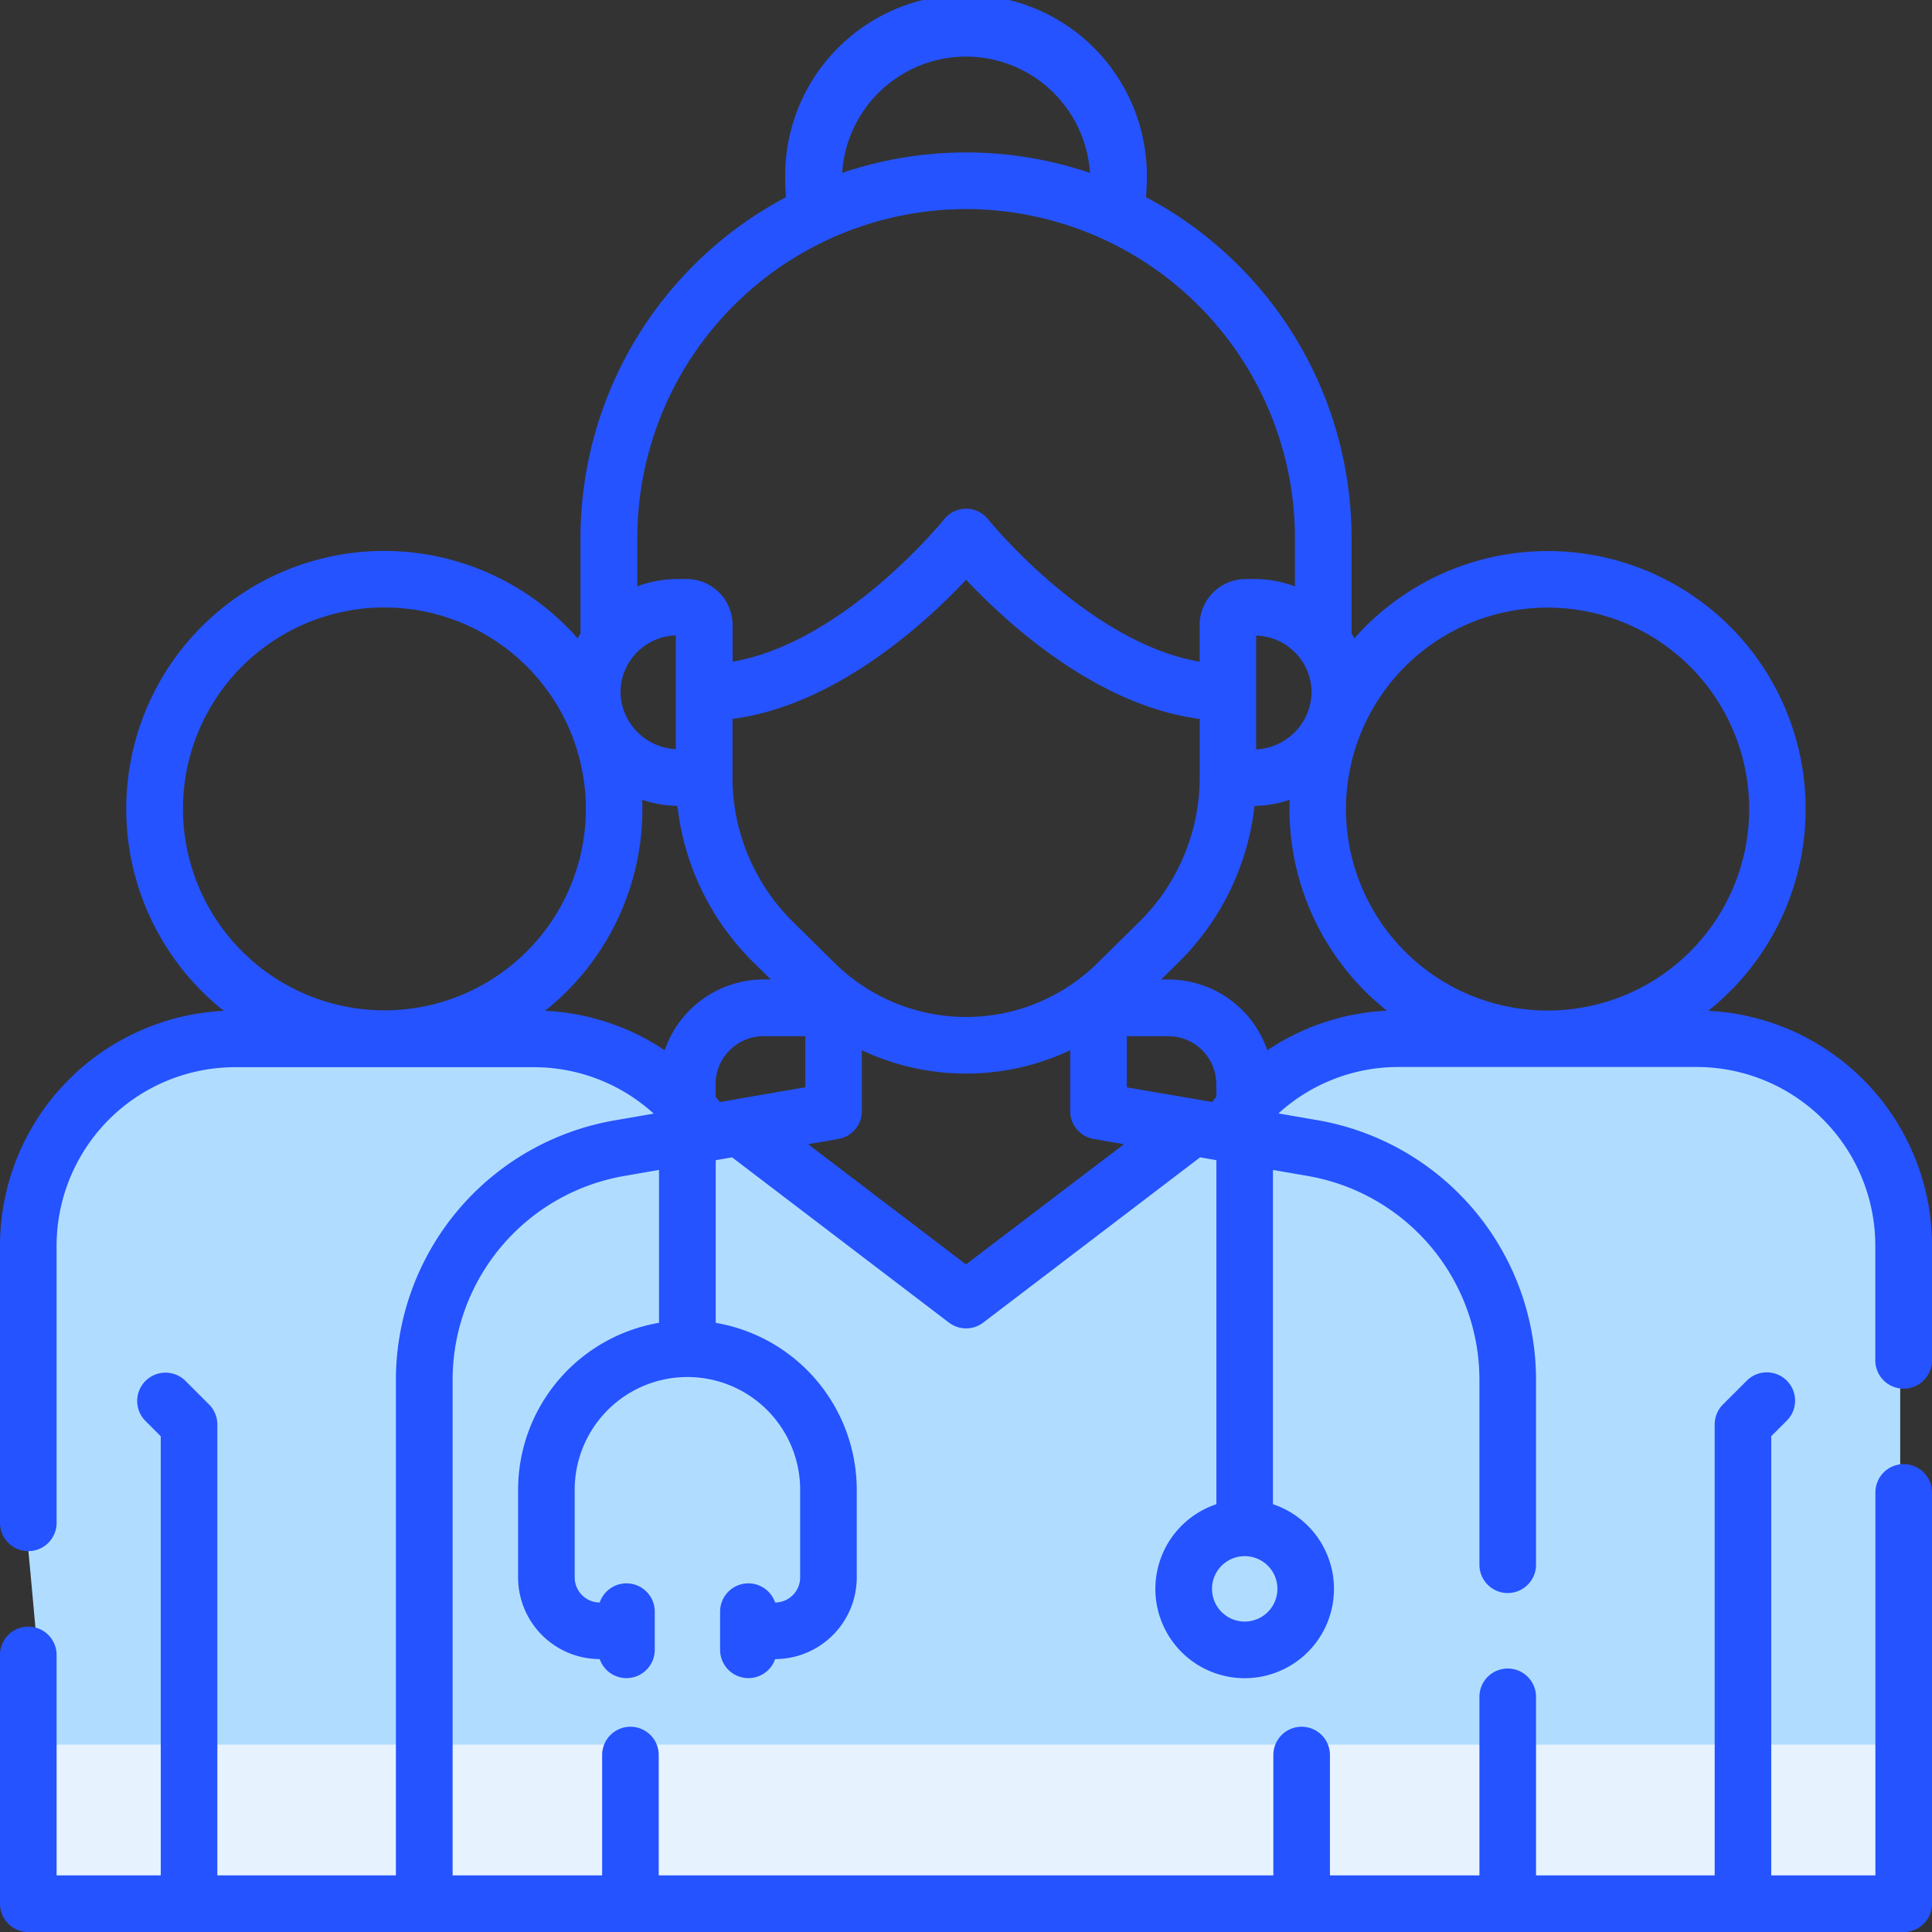 <svg xmlns="http://www.w3.org/2000/svg" width="79.056" height="79.056" viewBox="0 0 79.056 79.056"><rect x="0" y="0" width="79.056" height="79.056" fill="#333333" stroke="none"/><g transform="translate(-532 -1474.612)"><path d="M14975,2722.085h75.755v-29.311s-2.611-7.241-13.882-5.905-9.549,0-9.549,0L15012.4,2697.6l-13.727-9.7-17.99-1.026s-8.395,1.781-6.723,19.073S14975,2722.085,14975,2722.085Z" transform="translate(-14441 -1170)" fill="#b0ddff"/><rect width="77" height="7" transform="translate(533 1546)" fill="#e6f3ff"/><g transform="translate(532 1474.612)"><path d="M77.9,56.823a1.158,1.158,0,0,0,1.158-1.158v-4.7A9.631,9.631,0,0,0,69.9,41.362a10.553,10.553,0,1,0-14.48-15.243q-.054-.1-.114-.2V22.015A15.79,15.79,0,0,0,46.893,8.067c.02-.222.032-.445.032-.67a7.4,7.4,0,1,0-14.794,0c0,.225.012.448.032.671a15.79,15.79,0,0,0-8.41,13.947v3.907q-.06.1-.115.2A10.553,10.553,0,1,0,9.157,41.362,9.631,9.631,0,0,0,0,50.969V62.314a1.158,1.158,0,0,0,2.316,0V50.969a7.312,7.312,0,0,1,7.3-7.3H21.841a7.278,7.278,0,0,1,4.908,1.9l-1.586.274A10.785,10.785,0,0,0,16.2,56.428V76.74H8.894V58.29a1.158,1.158,0,0,0-.339-.819l-.964-.964a1.158,1.158,0,0,0-1.638,1.638l.625.625V76.74H2.316V67.718a1.158,1.158,0,0,0-2.316,0V77.9a1.158,1.158,0,0,0,1.158,1.158H77.9A1.158,1.158,0,0,0,79.056,77.9V61.069a1.158,1.158,0,1,0-2.316,0V76.74H72.478V58.769l.625-.625a1.158,1.158,0,1,0-1.637-1.638l-.964.964a1.158,1.158,0,0,0-.339.819V76.74H62.853V69.433a1.158,1.158,0,1,0-2.316,0V76.74H54.42V71.815a1.158,1.158,0,1,0-2.316,0V76.74H26.955V71.815a1.158,1.158,0,1,0-2.316,0V76.74H18.521V56.433a8.47,8.47,0,0,1,7.036-8.316l1.41-.244v6.255A6.939,6.939,0,0,0,21.2,60.96v3.587a3.345,3.345,0,0,0,3.34,3.342,1.158,1.158,0,0,0,2.252-.378v-1.56a1.157,1.157,0,0,0-2.252-.378,1.027,1.027,0,0,1-1.024-1.026V60.96a4.613,4.613,0,1,1,9.226,0v3.587a1.027,1.027,0,0,1-1.024,1.026,1.157,1.157,0,0,0-2.252.378v1.56a1.158,1.158,0,0,0,2.252.378,3.345,3.345,0,0,0,3.34-3.342V60.96a6.939,6.939,0,0,0-5.771-6.83V47.474l.67-.116,8.875,6.763a1.158,1.158,0,0,0,1.4,0l8.874-6.763.667.115V61.551a3.654,3.654,0,1,0,2.316,0V47.874l1.412.244a8.468,8.468,0,0,1,7.036,8.31v7.6a1.158,1.158,0,1,0,2.316,0V56.422A10.783,10.783,0,0,0,53.9,45.835l-1.587-.274a7.277,7.277,0,0,1,4.907-1.9H69.436a7.312,7.312,0,0,1,7.3,7.3v4.7A1.158,1.158,0,0,0,77.9,56.823Zm-26.967,9.53a1.338,1.338,0,1,1,1.338-1.338A1.339,1.339,0,0,1,50.931,66.353ZM63.326,24.864a8.243,8.243,0,0,1,.012,16.486h-.024a8.243,8.243,0,0,1,.012-16.486Zm-10.319,1.85a2.314,2.314,0,0,1,.659,1.691A2.379,2.379,0,0,1,51.4,30.664V26.009a2.31,2.31,0,0,1,1.6.7ZM39.528,2.316A5.087,5.087,0,0,1,44.6,7.074a15.8,15.8,0,0,0-10.139,0,5.087,5.087,0,0,1,5.07-4.759Zm0,6.239a13.475,13.475,0,0,1,13.46,13.46v1.979a4.644,4.644,0,0,0-1.652-.3h-.367a1.883,1.883,0,0,0-1.881,1.881v1.5c-4.553-.776-8.612-5.771-8.655-5.825a1.158,1.158,0,0,0-.9-.435h0a1.159,1.159,0,0,0-.9.434c-.044.055-4.1,5.049-8.655,5.826v-1.5a1.883,1.883,0,0,0-1.881-1.881h-.367a4.644,4.644,0,0,0-1.652.3V22.015a13.475,13.475,0,0,1,13.46-13.46ZM49.773,44.876q-.088.107-.172.217l-3.493-.6V42.4h1.7a1.964,1.964,0,0,1,1.961,1.961ZM44.9,39.415a7.651,7.651,0,0,1-10.736,0l-1.724-1.7a8.318,8.318,0,0,1-2.467-5.891V29.418c4.233-.551,7.916-3.946,9.559-5.694,1.643,1.748,5.326,5.144,9.56,5.694v2.405s0,0,0,0a8.317,8.317,0,0,1-2.467,5.891ZM29.455,45.094q-.085-.11-.173-.218v-.513A1.964,1.964,0,0,1,31.244,42.4H32.95V44.49ZM25.393,28.4a2.33,2.33,0,0,1,2.261-2.4v4.655A2.379,2.379,0,0,1,25.393,28.4Zm-17.906,4.7a8.243,8.243,0,1,1,8.255,8.243h-.024a8.252,8.252,0,0,1-8.231-8.243Zm18.8,0c0-.125-.005-.25-.009-.374a4.7,4.7,0,0,0,1.441.249,10.656,10.656,0,0,0,3.091,6.385l.73.718h-.3A4.284,4.284,0,0,0,27.2,42.977a9.586,9.586,0,0,0-4.9-1.615,10.544,10.544,0,0,0,3.986-8.255Zm13.24,18.638L33.067,46.82l1.238-.214a1.158,1.158,0,0,0,.961-1.141V42.976a10,10,0,0,0,8.526,0v2.488a1.158,1.158,0,0,0,.961,1.142l1.239.214Zm12.328-8.768a4.284,4.284,0,0,0-4.046-2.891h-.295l.73-.718a10.657,10.657,0,0,0,3.091-6.385,4.7,4.7,0,0,0,1.438-.248c0,.124-.009.248-.009.373a10.543,10.543,0,0,0,3.986,8.255A9.589,9.589,0,0,0,51.857,42.977Z" transform="translate(0)" fill="#2553ff"/></g></g></svg>